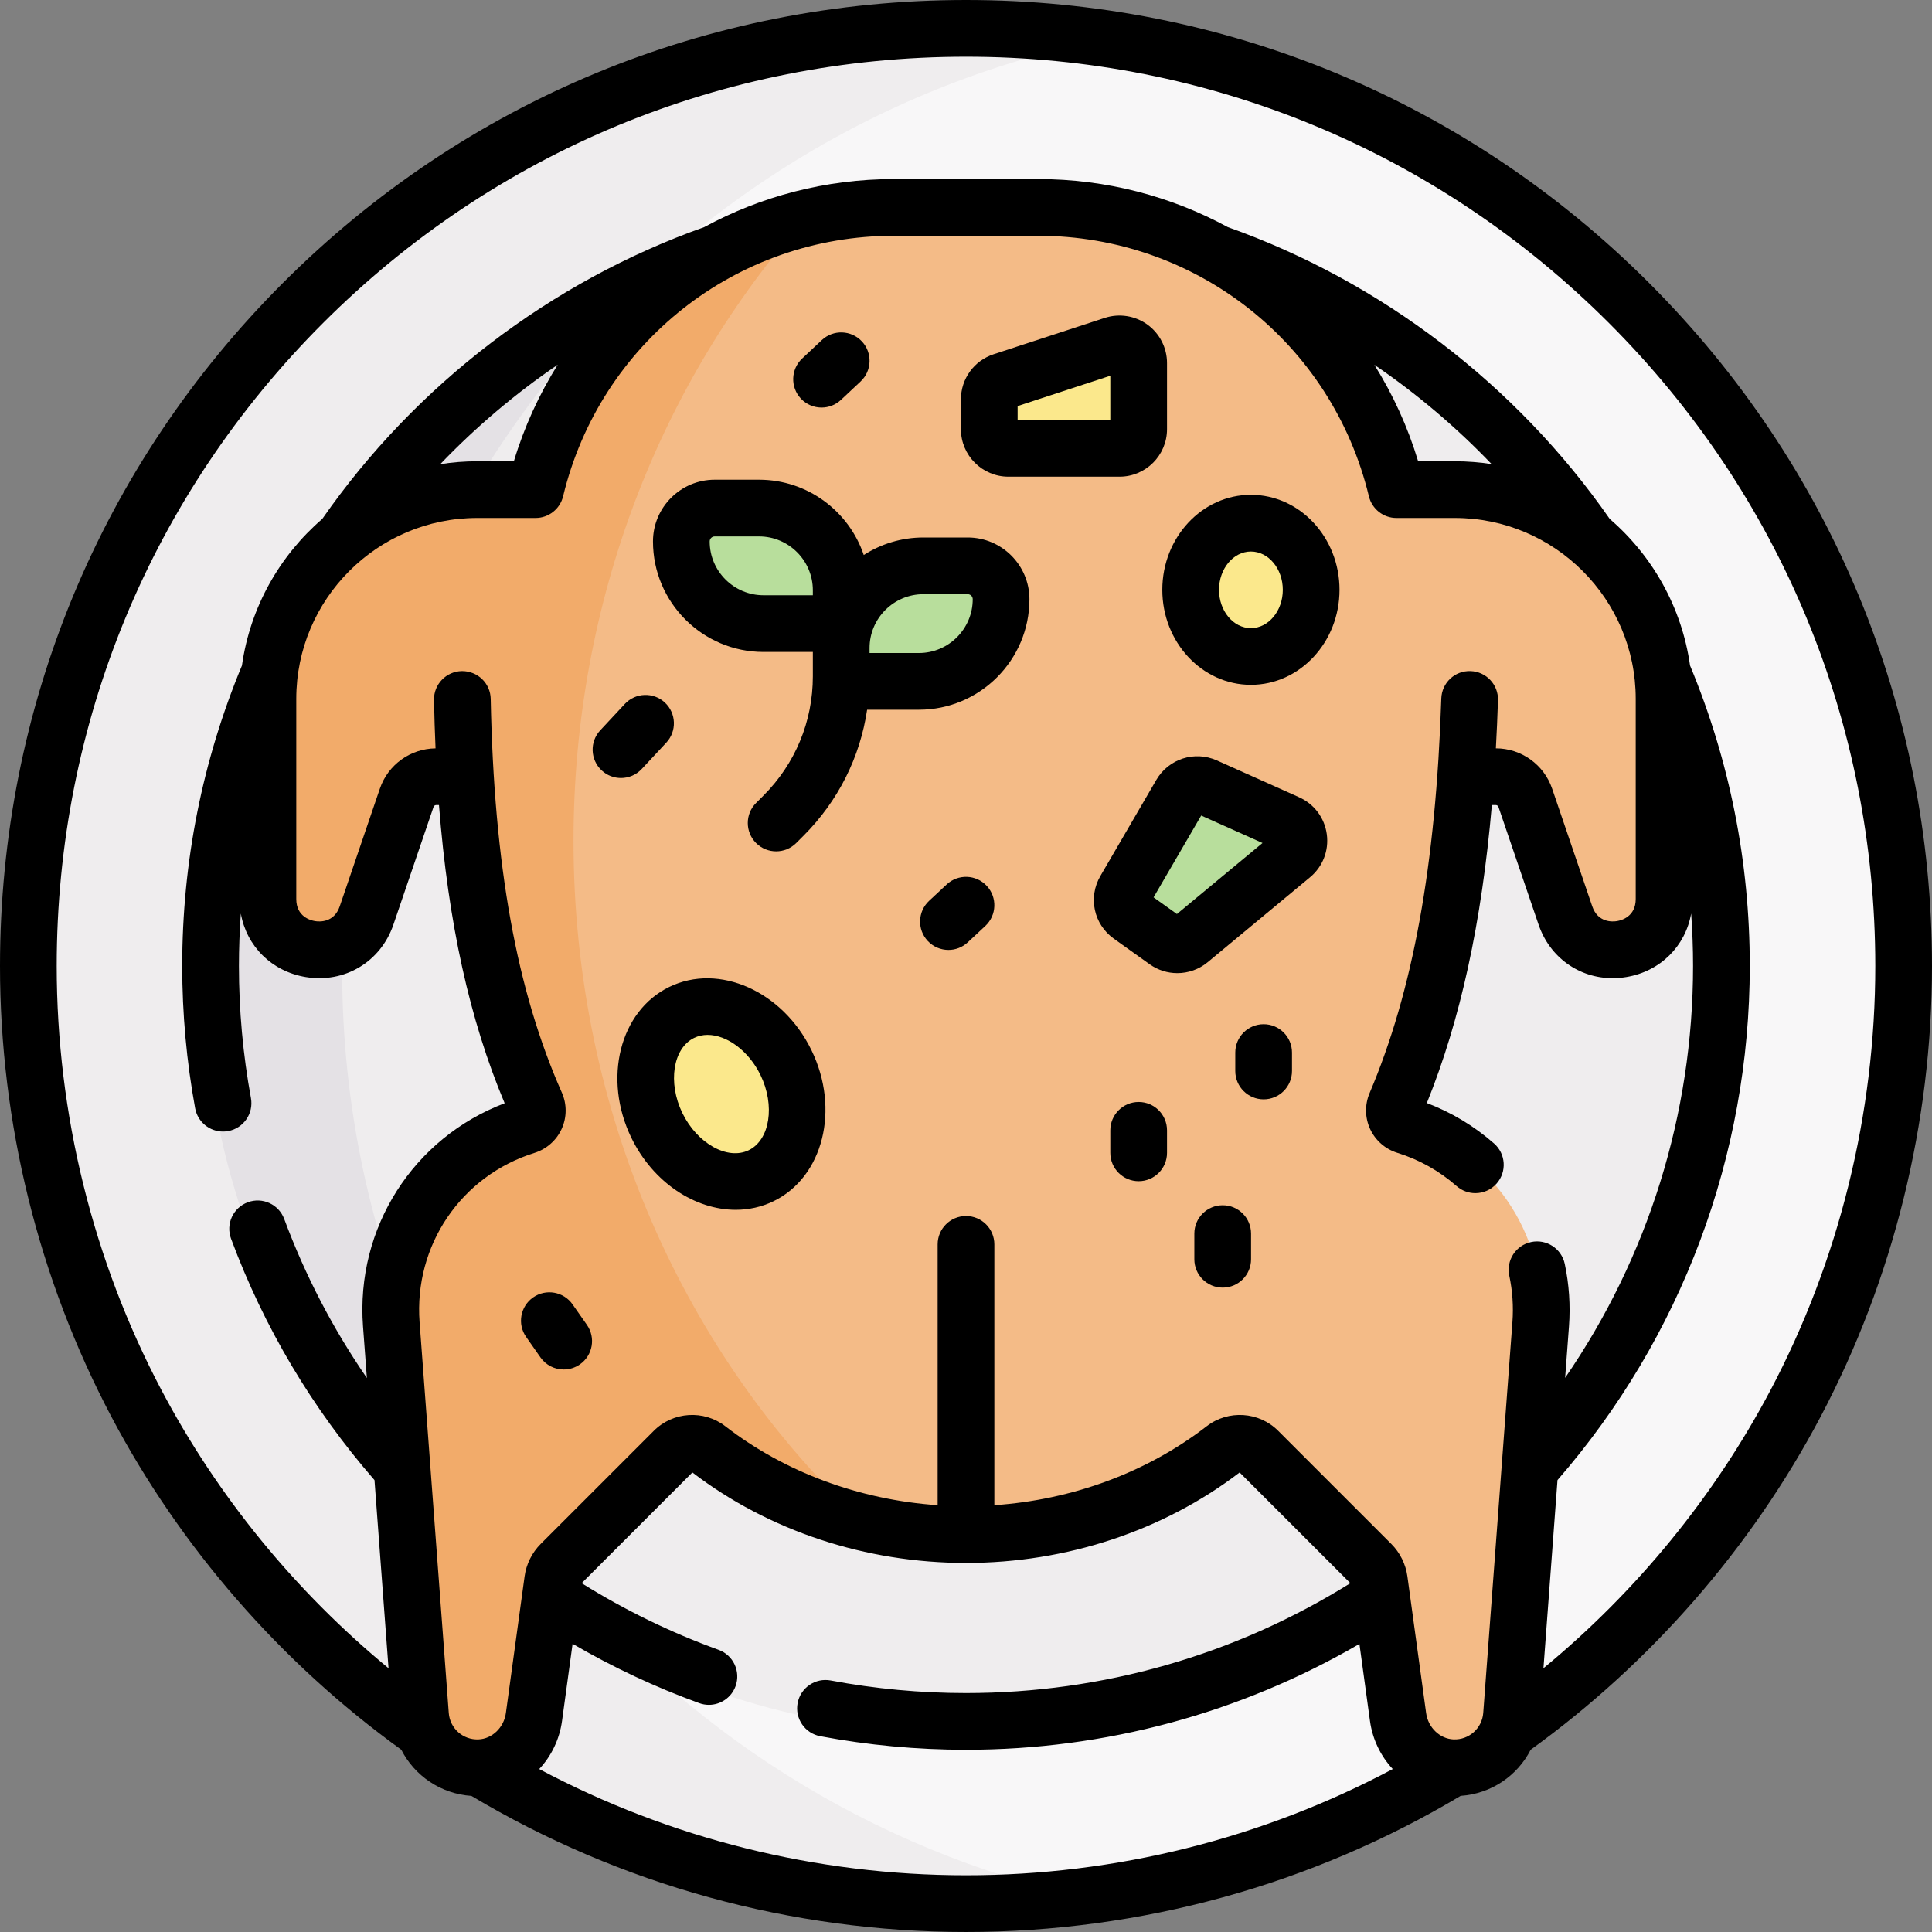 <svg id="Capa_1" enable-background="new 0 0 511.022 511.022" height="512" viewBox="0 0 511.022 511.022" width="512" xmlns="http://www.w3.org/2000/svg"><rect x="0" y="0" width="511.022" height="511.022" fill="#808080" stroke="none"/><g><g><circle cx="256.162" cy="254.616" fill="#f8f7f8" r="251.233"/><path d="m90.503 256.715c0-126.293 93.185-230.824 214.551-248.577-15.818-3.121-32.158-4.755-48.892-4.755-138.752 0-251.233 112.481-251.233 251.233s112.481 251.233 251.233 251.233c12.459 0 24.701-.901 36.674-2.652-115.343-22.757-202.333-124.464-202.333-246.482z" fill="#efedee"/><circle cx="255.511" cy="256.715" fill="#efedee" r="201.849"/><path d="m168.997 74.305c-68.188 32.398-115.335 101.894-115.335 182.41 0 80.521 47.131 150.016 115.327 182.411-48.343-45.789-78.485-110.572-78.485-182.411-.001-71.836 30.158-136.621 78.493-182.41z" fill="#e4e1e5"/><g id="XMLID_252_"><g><path d="m387.681 205.296c-2.26 31.62-7.62 61.11-18.52 86.77-.98 2.31.25 4.95 2.65 5.7 22.04 6.85 37.52 28.21 35.71 52.52l-7.72 103.35c-.6 8.08-7.49 14.27-15.65 13.94-7.38-.3-13.36-6.12-14.36-13.43l-4.96-36.18c-.22-1.62-.97-3.13-2.12-4.28l-29.93-29.93c-2.43-2.43-6.29-2.68-9.02-.58-39.18 30.3-97.32 30.3-136.5 0-2.73-2.1-6.59-1.85-9.02.58l-29.93 29.93c-1.15 1.15-1.9 2.66-2.12 4.28l-4.96 36.18c-1 7.31-6.98 13.13-14.36 13.43-8.16.33-15.05-5.86-15.65-13.94l-7.72-103.35c-1.81-24.28 13.63-45.62 35.62-52.5 2.43-.76 3.66-3.44 2.63-5.76-11.37-25.63-16.69-55.07-18.64-86.64l-1.05.06h-6.69c-3.52 0-6.66 2.24-7.8 5.58l-10.6 31.11c-4.89 14.35-26.1 10.83-26.1-4.33v-52.96c0-30.56 24.77-55.34 55.33-55.34h15.45c10.57-43.79 49.76-74.64 94.81-74.64h38.1c22.53 0 43.59 7.71 60.33 20.9 16.76 13.19 29.2 31.85 34.48 53.74h15.45c30.56 0 55.33 24.78 55.33 55.34v52.96c0 15.16-21.21 18.68-26.1 4.33l-10.6-31.11c-1.14-3.34-4.28-5.58-7.8-5.58h-5.87z" fill="#f4bb87"/></g><g><path d="m151.694 222.397c0-63.809 23.345-121.802 61.342-164.687-34.684 8.585-62.704 35.83-71.385 71.796h-15.45c-30.56 0-55.33 24.78-55.33 55.34v52.96c0 15.16 21.21 18.68 26.1 4.33l10.6-31.11c1.14-3.34 4.28-5.58 7.8-5.58h6.69l1.05-.06c1.95 31.57 7.27 61.01 18.64 86.64 1.03 2.32-.2 5-2.63 5.76-21.99 6.88-37.43 28.22-35.62 52.5l7.72 103.35c.6 8.08 7.49 14.27 15.65 13.94 7.38-.3 13.36-6.12 14.36-13.43l4.96-36.18c.22-1.62.97-3.13 2.12-4.28l29.93-29.93c2.43-2.43 6.29-2.68 9.02-.58 12.187 9.425 26.194 15.915 40.909 19.477-46.872-43.845-76.476-108.341-76.476-180.256z" fill="#f2ab6a"/></g></g><ellipse cx="190.823" cy="289.381" fill="#fbe88c" rx="18.989" ry="24.015" transform="matrix(.899 -.438 .438 .899 -107.395 112.686)"/><g fill="#b8de9c"><path d="m243.052 180.227h-20.551v-8.824c0-12.005 9.732-21.736 21.737-21.736h11.727c4.873 0 8.824 3.951 8.824 8.824 0 12.005-9.732 21.736-21.737 21.736z"/><path d="m201.95 164.947h20.551v-8.824c0-12.005-9.732-21.737-21.736-21.737h-11.727c-4.873 0-8.824 3.951-8.824 8.824 0 12.005 9.731 21.737 21.736 21.737z"/><path d="m312.331 210.065-14.798 25.423c-1.32 2.268-.697 5.169 1.439 6.694l9.483 6.772c1.878 1.341 4.424 1.249 6.2-.225l27.066-22.456c2.897-2.404 2.267-7.013-1.168-8.552l-21.751-9.739c-2.372-1.062-5.163-.163-6.471 2.083z"/></g><ellipse cx="330.871" cy="156.009" fill="#fbe88c" rx="15.936" ry="17.631"/><path d="m261.665 105.639v7.885c0 2.795 2.266 5.061 5.061 5.061h29.391c2.795 0 5.061-2.266 5.061-5.061v-17.498c0-3.443-3.363-5.881-6.635-4.811l-29.391 9.613c-2.08.681-3.487 2.622-3.487 4.811z" fill="#fbe88c"/><g><path d="m152.719 358.621c-.585 0-1.179-.069-1.773-.213l-7.406-1.796c-4.025-.977-6.497-5.031-5.521-9.057s5.029-6.493 9.057-5.521l7.406 1.796c4.025.977 6.497 5.031 5.521 9.057-.833 3.431-3.903 5.734-7.284 5.734z" fill="#f2ab6a"/></g></g><g><path d="m436.185 74.837c-48.26-48.258-112.425-74.837-180.674-74.837s-132.414 26.579-180.674 74.837c-48.259 48.26-74.837 112.425-74.837 180.674 0 41.517 10.186 82.737 29.456 119.205 18.323 34.676 44.82 65.082 76.684 88.088 3.524 6.923 10.478 11.676 18.551 12.221 39.44 23.55 84.625 35.996 130.82 35.996 46.203 0 91.395-12.45 130.84-36.009 8.062-.548 14.997-5.289 18.518-12.2 31.869-23.007 58.37-53.417 76.696-88.097 19.271-36.469 29.457-77.688 29.457-119.205 0-68.248-26.578-132.413-74.837-180.673zm-293.561 393.088c3.177-3.404 5.362-7.806 6.04-12.758l2.789-20.372c10.681 6.215 21.899 11.492 33.504 15.695.844.306 1.705.45 2.554.45 3.067 0 5.947-1.897 7.052-4.948 1.41-3.895-.604-8.195-4.498-9.605-12.638-4.576-24.796-10.504-36.217-17.63l29.288-29.287c20.189 15.439 45.866 23.935 72.375 23.935s52.186-8.495 72.375-23.935l29.291 29.288c-30.479 19.025-65.519 29.064-101.666 29.064-12.025 0-24.063-1.118-35.778-3.324-4.062-.77-7.992 1.912-8.758 5.982-.767 4.07 1.911 7.991 5.982 8.758 12.628 2.378 25.6 3.584 38.554 3.584 36.791 0 72.524-9.647 104.061-27.993l2.786 20.338c.677 4.95 2.861 9.351 6.036 12.754-34.605 18.413-73.347 28.102-112.882 28.102-39.537-.001-78.282-9.685-112.888-28.098zm241.829-7.844c-3.602-.146-6.712-3.134-7.234-6.949l-4.957-36.188c-.442-3.222-1.952-6.262-4.253-8.564l-29.923-29.923c-5.09-5.09-13.219-5.609-18.91-1.211-15.752 12.181-35.464 19.458-56.165 20.884v-68.983c0-4.143-3.357-7.5-7.5-7.5s-7.5 3.357-7.5 7.5v68.983c-20.701-1.425-40.413-8.703-56.165-20.883-5.69-4.401-13.819-3.879-18.909 1.21l-29.927 29.926c-2.298 2.3-3.808 5.34-4.25 8.564l-4.957 36.186c-.522 3.815-3.633 6.803-7.233 6.949-4.094.183-7.565-2.907-7.87-6.999l-7.717-103.351c-1.517-20.3 10.978-38.716 30.379-44.784 3.201-1.001 5.829-3.322 7.21-6.371 1.377-3.04 1.39-6.535.035-9.589-11.968-26.982-17.945-60.071-18.812-104.13-.082-4.142-3.48-7.392-7.646-7.352-4.142.082-7.433 3.505-7.352 7.646.086 4.366.223 8.627.408 12.797-6.667.071-12.572 4.331-14.727 10.653l-10.608 31.112c-1.5 4.398-5.399 4.117-6.56 3.922-1.16-.191-4.943-1.181-4.943-5.829v-52.962c0-26.377 21.46-47.836 47.837-47.836h15.448c3.464 0 6.478-2.373 7.291-5.74 9.793-40.57 45.78-68.905 87.516-68.905h38.104c41.735 0 77.723 28.335 87.516 68.905.813 3.367 3.827 5.74 7.291 5.74h15.448c26.377 0 47.837 21.459 47.837 47.836v52.962c0 4.648-3.783 5.638-4.943 5.829-1.157.196-5.059.479-6.56-3.922l-10.606-31.112c-2.172-6.371-8.151-10.653-14.881-10.66.23-4.135.417-8.362.559-12.691.136-4.141-3.109-7.606-7.249-7.743-4.173-.149-7.606 3.108-7.743 7.249-1.453 44.158-7.481 77.324-18.972 104.377-1.293 3.045-1.238 6.512.151 9.51 1.392 3.006 4.008 5.295 7.177 6.28 5.812 1.807 11.098 4.771 15.708 8.812 1.424 1.247 3.186 1.859 4.94 1.859 2.086 0 4.161-.865 5.644-2.557 2.729-3.116 2.418-7.854-.697-10.584-5.299-4.644-11.265-8.231-17.775-10.695 8.877-22.009 14.475-47.554 17.197-78.817h1.046c.316 0 .597.201.699.5l10.606 31.112c2.97 8.713 10.743 14.181 19.601 14.181 1.187 0 2.394-.099 3.61-.3 9.004-1.493 15.634-8.167 17.156-16.798.326 4.598.5 9.223.5 13.875 0 39.146-11.888 77.038-33.838 108.929l1.015-13.592c.414-5.544.039-11.11-1.114-16.544-.86-4.054-4.852-6.644-8.895-5.778-4.052.859-6.64 4.842-5.779 8.894.858 4.043 1.138 8.185.829 12.312l-7.717 103.351c-.306 4.09-3.807 7.176-7.871 6.997zm-267.995-337.312c9.41-9.825 19.837-18.655 31.061-26.302-4.904 7.827-8.844 16.382-11.602 25.542h-9.713c-3.315 0-6.569.262-9.746.76zm247.059-26.279c11.208 7.642 21.623 16.46 31.022 26.274-3.17-.494-6.416-.755-9.722-.755h-9.713c-2.754-9.151-6.69-17.698-11.587-25.519zm104.787 271.218c-14.865 28.132-35.451 53.274-60.056 73.551l3.716-49.77c32.809-37.721 50.858-85.899 50.858-135.979 0-27.53-5.321-54.26-15.797-79.473-2.174-15.427-9.969-29.063-21.243-38.781-24.67-35.45-60.478-62.807-101.01-77.178-15.003-8.146-32.139-12.715-50.208-12.715h-38.104c-18.069 0-35.205 4.569-50.208 12.715-40.532 14.371-76.34 41.728-101.01 77.178-11.274 9.718-19.069 23.354-21.243 38.781-10.478 25.214-15.799 51.944-15.799 79.474 0 12.606 1.151 25.271 3.422 37.641.664 3.616 3.818 6.146 7.368 6.146.449 0 .905-.04 1.363-.124 4.073-.748 6.771-4.657 6.022-8.731-2.107-11.479-3.176-23.231-3.176-34.932 0-4.648.176-9.269.502-13.863 1.527 8.626 8.154 15.295 17.154 16.787 10.301 1.703 19.843-4 23.211-13.881l10.606-31.112c.103-.299.383-.5.699-.5h.742c2.453 31.268 8.11 56.83 17.37 78.864-24.144 9.177-39.41 32.953-37.462 59.042l1.018 13.635c-8.989-13.035-16.311-27.108-21.863-42.055-1.442-3.883-5.763-5.866-9.642-4.419-3.883 1.441-5.861 5.759-4.419 9.642 8.714 23.462 21.48 44.921 37.94 63.839l3.716 49.764c-24.604-20.277-45.19-45.415-60.055-73.545-18.131-34.318-27.716-73.115-27.716-112.198 0-64.243 25.018-124.641 70.444-170.066 45.426-45.427 105.824-70.445 170.067-70.445s124.641 25.018 170.067 70.444c45.427 45.426 70.444 105.823 70.444 170.066 0 39.084-9.584 77.881-27.718 112.198z"/><path d="m214.641 277.789c-7.604-15.625-24.476-23.138-37.609-16.745s-17.631 24.305-10.026 39.93c5.764 11.844 16.851 19.025 27.6 19.025 3.433 0 6.831-.733 10.01-2.28 13.131-6.392 17.629-24.305 10.025-39.93.001 0 .001 0 0 0zm-16.591 26.442c-5.603 2.729-13.641-1.774-17.558-9.822-3.917-8.05-2.496-17.152 3.104-19.878 1.112-.542 2.321-.798 3.574-.798 5.058 0 10.845 4.17 13.983 10.62 3.918 8.05 2.496 17.152-3.103 19.878z"/><path d="m255.965 142.167h-11.728c-5.805 0-11.215 1.708-15.768 4.636-3.901-11.563-14.842-19.917-27.704-19.917h-11.727c-9.001 0-16.324 7.323-16.324 16.324 0 16.121 13.115 29.236 29.236 29.236h13.051v6.44c0 11.923-4.643 23.132-13.074 31.562l-1.938 1.938c-2.929 2.93-2.929 7.678 0 10.607 1.465 1.464 3.385 2.196 5.304 2.196s3.839-.732 5.304-2.196l1.938-1.938c9.152-9.153 14.963-20.756 16.82-33.33h13.697c16.121 0 29.237-13.115 29.237-29.236 0-8.999-7.323-16.322-16.324-16.322zm-68.251 1.043c0-.73.594-1.324 1.324-1.324h11.727c7.85 0 14.236 6.387 14.236 14.236v1.324h-13.051c-7.849.001-14.236-6.386-14.236-14.236zm55.338 29.517h-13.051v-1.324c0-7.85 6.387-14.236 14.236-14.236h11.728c.73 0 1.324.594 1.324 1.324 0 7.849-6.387 14.236-14.237 14.236z"/><path d="m343.618 210.877-21.751-9.739c-5.884-2.637-12.772-.421-16.018 5.153v.001l-14.798 25.422c-3.289 5.649-1.758 12.773 3.562 16.57l9.483 6.772c2.191 1.565 4.753 2.34 7.311 2.34 2.861 0 5.718-.972 8.037-2.896l27.064-22.456c3.369-2.794 5.026-7.051 4.434-11.388-.591-4.334-3.33-7.99-7.324-9.779zm-32.319 30.891-6.176-4.41 12.597-21.642 16.224 7.264z"/><path d="m330.871 130.878c-12.923 0-23.436 11.273-23.436 25.131s10.513 25.131 23.436 25.131 23.436-11.273 23.436-25.131-10.513-25.131-23.436-25.131zm0 35.262c-4.651 0-8.436-4.545-8.436-10.131s3.784-10.131 8.436-10.131 8.436 4.545 8.436 10.131-3.785 10.131-8.436 10.131z"/><path d="m266.727 126.085h29.392c6.927 0 12.562-5.635 12.562-12.562v-17.496c0-4.013-1.939-7.814-5.188-10.17s-7.464-3.02-11.279-1.77l-29.39 9.613c-5.179 1.693-8.657 6.491-8.657 11.938v7.885c-.002 6.928 5.633 12.562 12.56 12.562zm2.438-18.677 24.515-8.019v11.696h-24.515z"/><path d="m250.395 233.946-4.642 4.331c-3.029 2.826-3.193 7.571-.367 10.6 1.477 1.583 3.479 2.384 5.485 2.384 1.832 0 3.669-.668 5.114-2.017l4.642-4.331c3.029-2.826 3.193-7.571.367-10.6-2.824-3.028-7.57-3.192-10.599-.367z"/><path d="m301.18 291.477c-4.143 0-7.5 3.357-7.5 7.5v5.955c0 4.143 3.357 7.5 7.5 7.5s7.5-3.357 7.5-7.5v-5.955c0-4.143-3.358-7.5-7.5-7.5z"/><path d="m334.236 270.907c-4.143 0-7.5 3.357-7.5 7.5v4.872c0 4.143 3.357 7.5 7.5 7.5s7.5-3.357 7.5-7.5v-4.872c0-4.143-3.357-7.5-7.5-7.5z"/><path d="m323.409 318.795c-4.143 0-7.5 3.357-7.5 7.5v6.787c0 4.143 3.357 7.5 7.5 7.5s7.5-3.357 7.5-7.5v-6.787c0-4.142-3.357-7.5-7.5-7.5z"/><path d="m169.739 203.401 6.496-6.968c2.825-3.029 2.659-7.775-.371-10.6s-7.776-2.657-10.6.371l-6.496 6.968c-2.825 3.029-2.659 7.775.371 10.6 1.445 1.348 3.281 2.015 5.112 2.015 2.009 0 4.012-.802 5.488-2.386z"/><path d="m151.451 345.022c-2.374-3.394-7.052-4.22-10.445-1.844s-4.219 7.052-1.844 10.445l3.789 5.413c1.459 2.085 3.786 3.2 6.151 3.2 1.484 0 2.985-.44 4.294-1.356 3.394-2.376 4.219-7.052 1.844-10.445z"/><path d="m217.308 107.803c1.838 0 3.682-.672 5.129-2.029l5.195-4.872c3.021-2.833 3.173-7.58.34-10.602-2.832-3.021-7.578-3.175-10.602-.34l-5.195 4.872c-3.021 2.833-3.173 7.58-.34 10.602 1.477 1.574 3.472 2.369 5.473 2.369z"/></g></g></svg>